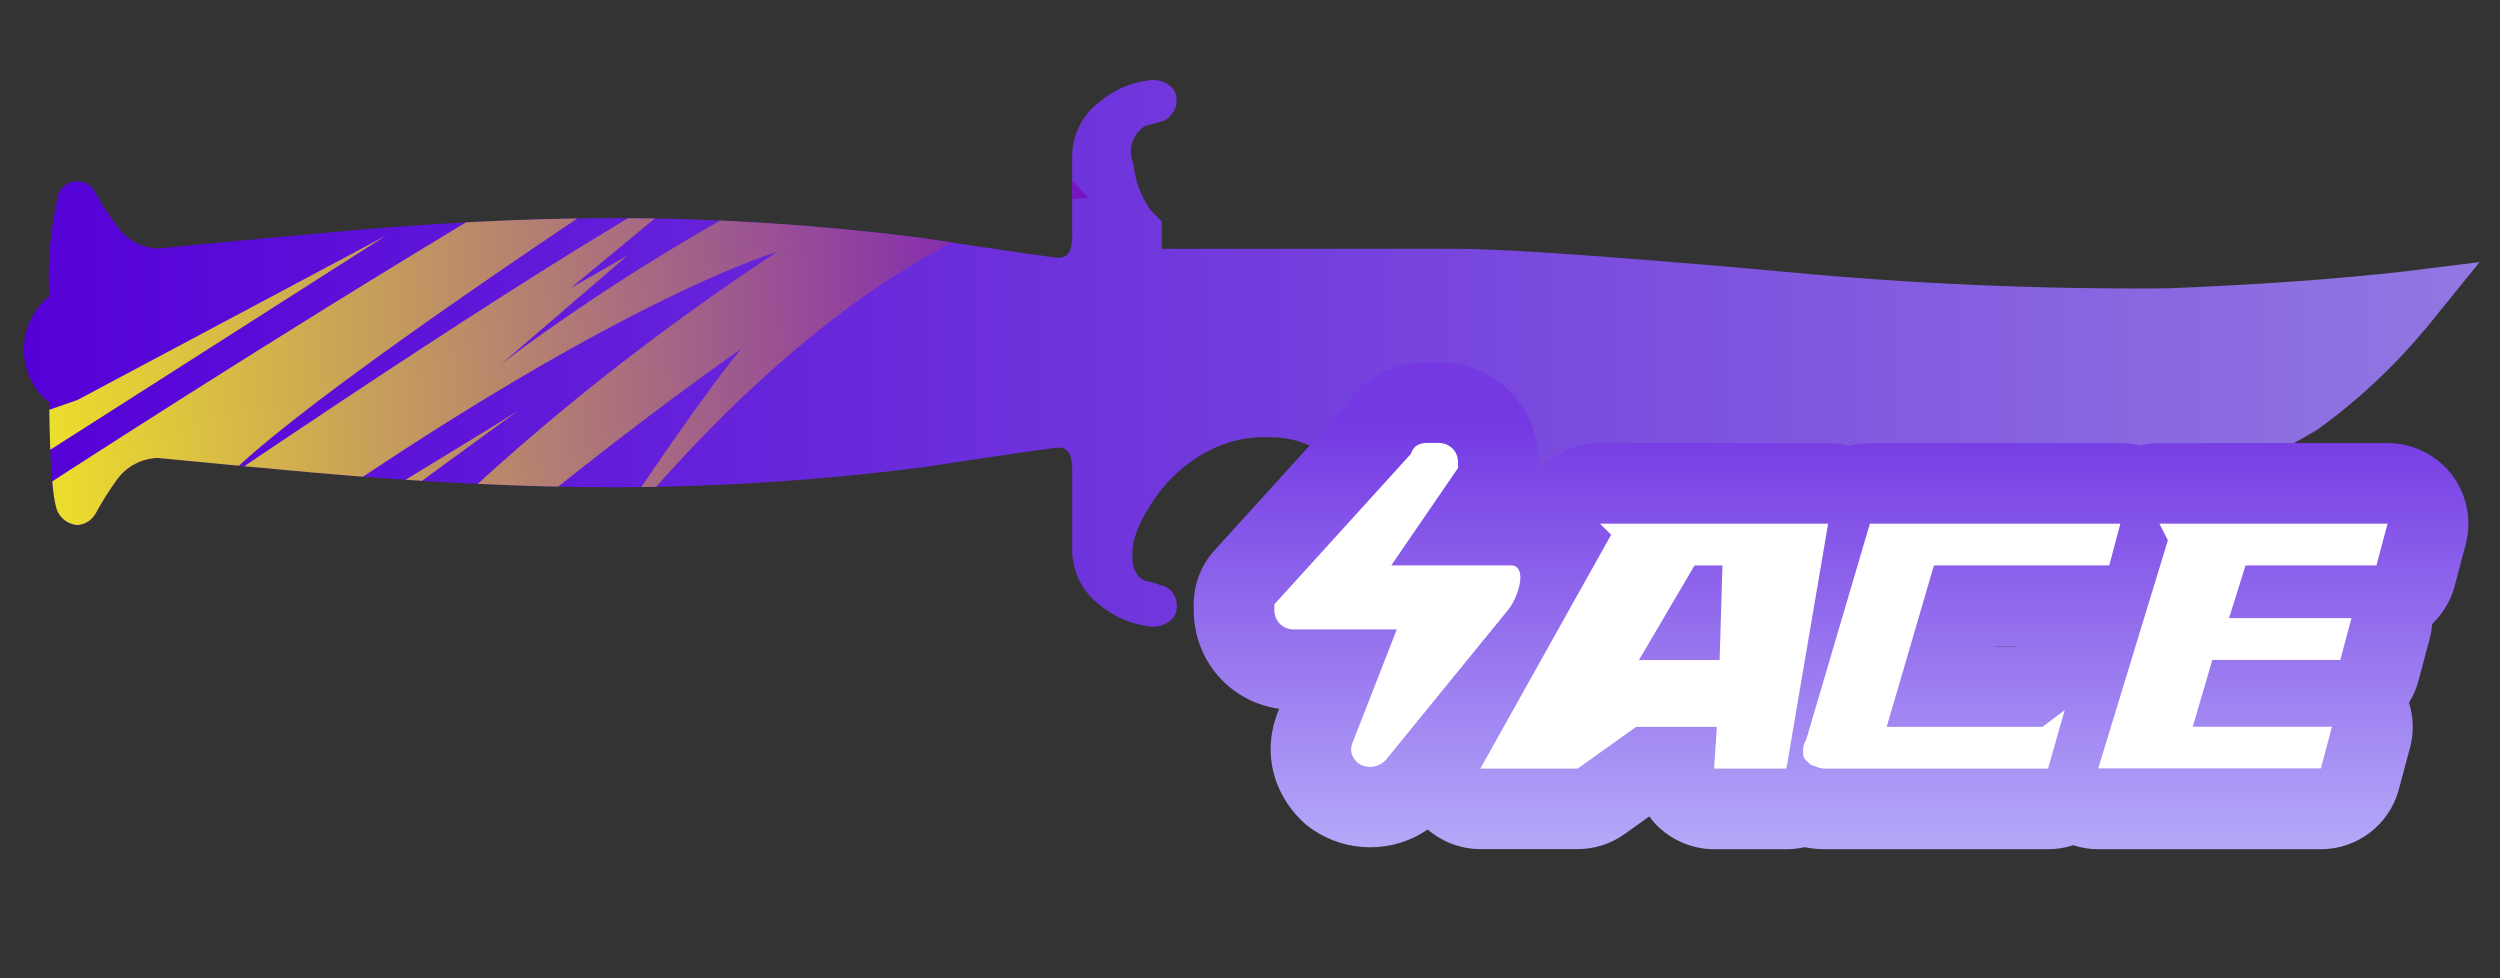 <?xml version="1.0" encoding="utf-8"?>
<!-- Generator: Adobe Illustrator 16.0.0, SVG Export Plug-In . SVG Version: 6.00 Build 0)  -->
<!DOCTYPE svg PUBLIC "-//W3C//DTD SVG 1.1//EN" "http://www.w3.org/Graphics/SVG/1.1/DTD/svg11.dtd">
<svg version="1.1" id="case1" xmlns="http://www.w3.org/2000/svg" xmlns:xlink="http://www.w3.org/1999/xlink" x="0px" y="0px"
	 width="92px" height="36px" viewBox="0 0 92 36" enable-background="new 0 0 92 36" xml:space="preserve">
<rect x="0" y="0" width="92" height="36" fill="#333333" stroke="none"/>
<linearGradient id="knife_t_3_" gradientUnits="userSpaceOnUse" x1="0.876" y1="13.003" x2="91.25" y2="13.003">
	<stop  offset="0" style="stop-color:#5400D7"/>
	<stop  offset="1" style="stop-color:#9178E2"/>
</linearGradient>
<path id="knife_t" fill="url(#knife_t_3_)" d="M91.25,9.645l-1.939,2.393c-1.183,1.428-2.541,2.7-4.045,3.782
	c-2.391,1.432-5.021,2.412-7.768,2.891c-3.205,0.579-6.458,0.85-9.715,0.811H50.766c-0.119,0.011-0.236-0.004-0.351-0.037
	c0-0.022-0.063-0.229-0.194-0.616c-0.207-0.513-0.336-0.821-0.389-0.928c-0.262-0.513-0.646-0.951-1.122-1.272
	c-0.59-0.383-1.278-0.584-1.981-0.578c-0.783-0.037-1.56,0.136-2.252,0.5c-0.925,0.481-1.694,1.218-2.215,2.121
	c-0.25,0.379-0.435,0.796-0.548,1.234c-0.129,0.773,0.012,1.248,0.429,1.429c0.188,0.03,0.372,0.083,0.548,0.153
	c0.164,0.025,0.314,0.107,0.424,0.23c0.229,0.273,0.259,0.658,0.077,0.963c-0.251,0.285-0.642,0.406-1.009,0.313
	c-0.631-0.094-1.223-0.36-1.708-0.773c-0.648-0.479-1.026-1.238-1.017-2.046V17.4c0.012-0.221-0.014-0.442-0.076-0.654
	c-0.067-0.176-0.241-0.288-0.428-0.274c-0.157,0-1.84,0.244-5.051,0.731c-3.699,0.473-7.423,0.716-11.152,0.73
	c-3.446,0-7.176-0.18-11.19-0.539c-1.995-0.18-3.912-0.36-5.751-0.541c-0.604,0.017-1.165,0.317-1.514,0.81
	c-0.288,0.395-0.548,0.809-0.778,1.237c-0.135,0.242-0.382,0.399-0.659,0.422c-0.289-0.016-0.551-0.174-0.7-0.422
	c-0.209-0.311-0.323-1.674-0.35-4.092c-0.287-0.204-0.514-0.481-0.659-0.801c-0.182-0.358-0.276-0.754-0.273-1.157
	c0.001-0.39,0.095-0.774,0.273-1.12c0.146-0.323,0.373-0.602,0.659-0.811C1.742,9.635,1.86,8.35,2.157,7.101
	c0.131-0.267,0.403-0.433,0.7-0.427c0.285,0,0.543,0.167,0.659,0.427C3.739,7.521,4,7.921,4.294,8.295
	c0.338,0.511,0.902,0.828,1.514,0.85c1.84-0.183,3.757-0.363,5.751-0.541c4.017-0.385,7.747-0.578,11.19-0.579
	c3.729,0.013,7.453,0.257,11.152,0.73c3.211,0.487,4.895,0.73,5.051,0.73C39.14,9.5,39.314,9.388,39.38,9.212
	c0.065-0.198,0.091-0.408,0.076-0.617V5.789c-0.009-0.804,0.367-1.564,1.012-2.044c0.486-0.411,1.078-0.679,1.708-0.772
	c0.367-0.094,0.757,0.025,1.008,0.31c0.182,0.292,0.152,0.668-0.075,0.928c-0.1,0.145-0.253,0.243-0.426,0.273
	c-0.105,0.026-0.287,0.078-0.547,0.153c-0.465,0.296-0.646,0.885-0.429,1.391c0.061,0.609,0.275,1.193,0.624,1.697l0.424,0.426
	v1.004h10.652c1.167,0,2.936,0.091,5.323,0.269c3.004,0.231,5.32,0.425,6.953,0.579c4.674,0.444,9.366,0.646,14.063,0.608
	c3.265-0.128,6.166-0.334,8.701-0.618L91.25,9.645z"/>
<linearGradient id="shape2_1_" gradientUnits="userSpaceOnUse" x1="442.342" y1="-258.06" x2="442.342" y2="-273.643" gradientTransform="matrix(1 0 0 -1 -374.96 -242.6)">
	<stop  offset="0" style="stop-color:#7439E3"/>
	<stop  offset="1" style="stop-color:#B4A7F8"/>
</linearGradient>
<path id="shape2_2_" fill="url(#shape2_1_)" d="M77.214,31.251c-0.313,0-0.625-0.05-0.923-0.147
	c-0.297,0.101-0.607,0.147-0.921,0.147h-8.193c-0.185,0-0.446-0.009-0.77-0.075c-0.218,0.051-0.439,0.075-0.664,0.075h-2.664
	c-0.815,0-1.604-0.342-2.166-0.937c-0.078-0.086-0.149-0.174-0.22-0.269l-0.909,0.649c-0.503,0.359-1.101,0.553-1.726,0.553h-3.584
	c-0.718,0-1.401-0.266-1.936-0.721c-0.616,0.426-1.352,0.654-2.114,0.654c-0.75,0-1.478-0.222-2.104-0.642
	c-0.163-0.11-0.314-0.233-0.451-0.37c-1.021-1.021-1.363-2.423-0.92-3.753l0.044-0.128l0.08-0.203
	c-1.801-0.254-3.145-1.766-3.145-3.646V22.24c0-0.741,0.274-1.45,0.773-1.996l4.748-5.232c0.646-1.069,1.762-1.679,3.078-1.679h0.41
	c2.064,0,3.685,1.618,3.685,3.684c0,0-0.001,0.289-0.003,0.331c0.555-0.653,1.372-1.044,2.26-1.044h8.396
	c0.263,0,0.52,0.034,0.77,0.101c0.25-0.067,0.51-0.101,0.771-0.101h9.219c0.242,0,0.482,0.029,0.717,0.087
	c0.232-0.058,0.475-0.087,0.719-0.087h8.396c0.917,0,1.797,0.433,2.354,1.159c0.562,0.726,0.752,1.689,0.516,2.573l-0.406,1.532
	c-0.146,0.541-0.434,1.02-0.829,1.395c-0.015,0.188-0.045,0.372-0.094,0.555l-0.41,1.537c-0.075,0.282-0.19,0.551-0.347,0.799
	c0.168,0.533,0.186,1.109,0.039,1.656l-0.412,1.539c-0.348,1.297-1.523,2.202-2.865,2.202H77.214z M74.175,23.782l0.013-0.009
	h-0.793l-0.002,0.009H74.175z"/>
<path id="ACE_1_" fill="#FFFFFF" d="M51.402,23.163h-3.789c-0.409,0-0.717-0.308-0.717-0.718c0-0.104,0-0.104,0-0.204l5.018-5.531
	c0.104-0.307,0.311-0.41,0.615-0.41h0.41c0.408,0,0.717,0.308,0.717,0.717c0,0.102,0,0.205,0,0.205l-2.458,3.584H55.6
	c0.615,0,0.312,1.127-0.103,1.639l-4.507,5.531c-0.309,0.308-0.717,0.308-1.023,0.104c-0.205-0.206-0.309-0.41-0.205-0.719
	L51.402,23.163L51.402,23.163L51.402,23.163z M58.88,19.271l0.409,0.41l-4.813,8.603h3.584l2.148-1.536h2.973l-0.104,1.536h2.663
	l1.535-9.013H58.88L58.88,19.271z M63.386,20.809l-0.104,3.482h-2.97l2.047-3.482H63.386L63.386,20.809z M67.177,28.284h8.191
	l0.612-2.15l-0.818,0.614H69.43l1.739-5.941h6.452l0.408-1.535h-9.217l-2.355,7.988c-0.102,0.104-0.102,0.309-0.102,0.409
	c0,0.103,0,0.205,0.103,0.31s0.205,0.203,0.308,0.203C66.971,28.284,67.074,28.284,67.177,28.284L67.177,28.284L67.177,28.284z
	 M79.466,19.271l0.312,0.61l-2.563,8.397h8.193l0.408-1.535h-5.121l0.718-2.458h4.711l0.41-1.537h-4.507l0.611-1.942h4.815
	l0.409-1.535H79.466L79.466,19.271z"/>
<linearGradient id="knife_t_4_" gradientUnits="userSpaceOnUse" x1="0.876" y1="13.003" x2="91.25" y2="13.003">
	<stop  offset="0" style="stop-color:#5400D7"/>
	<stop  offset="1" style="stop-color:#9178E2"/>
</linearGradient>
<path id="knife_t_1_" display="none" fill="url(#knife_t_4_)" d="M91.25,9.645l-1.939,2.393c-1.183,1.428-2.541,2.7-4.045,3.782
	c-2.391,1.432-5.021,2.412-7.768,2.891c-3.205,0.579-6.458,0.85-9.715,0.811H50.766c-0.119,0.011-0.236-0.004-0.351-0.037
	c0-0.022-0.063-0.229-0.194-0.616c-0.207-0.513-0.336-0.821-0.389-0.929c-0.262-0.512-0.646-0.951-1.122-1.271
	c-0.59-0.383-1.278-0.584-1.981-0.578c-0.783-0.037-1.56,0.137-2.252,0.5c-0.925,0.48-1.694,1.219-2.215,2.121
	c-0.25,0.379-0.435,0.796-0.548,1.234c-0.129,0.773,0.012,1.248,0.429,1.429c0.188,0.03,0.372,0.083,0.548,0.153
	c0.164,0.025,0.314,0.107,0.424,0.23c0.229,0.273,0.259,0.658,0.077,0.963c-0.251,0.285-0.642,0.406-1.009,0.313
	c-0.631-0.094-1.223-0.36-1.708-0.773c-0.648-0.479-1.026-1.238-1.017-2.046V17.4c0.012-0.221-0.014-0.442-0.076-0.654
	c-0.067-0.176-0.241-0.288-0.428-0.273c-0.157,0-1.84,0.243-5.051,0.73c-3.699,0.473-7.423,0.716-11.152,0.73
	c-3.446,0-7.176-0.181-11.19-0.539c-1.995-0.181-3.912-0.36-5.751-0.541c-0.604,0.017-1.165,0.316-1.514,0.81
	c-0.288,0.396-0.548,0.81-0.778,1.237c-0.135,0.242-0.382,0.399-0.659,0.422c-0.289-0.016-0.551-0.174-0.7-0.422
	c-0.209-0.311-0.323-1.674-0.35-4.092c-0.287-0.205-0.514-0.481-0.659-0.802c-0.182-0.358-0.276-0.754-0.273-1.157
	c0.001-0.39,0.095-0.774,0.273-1.12c0.146-0.323,0.373-0.602,0.659-0.811C1.742,9.635,1.86,8.35,2.157,7.101
	c0.131-0.267,0.403-0.433,0.7-0.427c0.285,0,0.543,0.167,0.659,0.427C3.739,7.521,4,7.921,4.294,8.295
	c0.338,0.511,0.902,0.828,1.514,0.85c1.84-0.183,3.757-0.363,5.751-0.541c4.017-0.385,7.747-0.578,11.19-0.579
	c3.729,0.013,7.453,0.257,11.152,0.73c3.211,0.487,4.895,0.73,5.051,0.73C39.14,9.5,39.314,9.388,39.38,9.212
	c0.065-0.198,0.091-0.408,0.076-0.617V5.789c-0.009-0.804,0.367-1.564,1.012-2.044c0.486-0.411,1.078-0.679,1.708-0.772
	c0.367-0.094,0.757,0.025,1.008,0.31c0.182,0.292,0.152,0.668-0.075,0.928c-0.1,0.145-0.253,0.243-0.426,0.273
	c-0.105,0.026-0.287,0.078-0.547,0.153c-0.465,0.296-0.646,0.885-0.429,1.391c0.061,0.609,0.275,1.193,0.624,1.697l0.424,0.426
	v1.004h10.652c1.167,0,2.936,0.091,5.323,0.269c3.004,0.231,5.32,0.425,6.953,0.579c4.674,0.444,9.366,0.646,14.063,0.608
	c3.265-0.128,6.166-0.334,8.701-0.618L91.25,9.645z"/>
<g>
	<defs>
		<path id="knife_t_2_" d="M91.25,9.645l-1.939,2.393c-1.183,1.428-2.541,2.7-4.045,3.782c-2.391,1.432-5.021,2.412-7.768,2.891
			c-3.205,0.579-6.458,0.85-9.715,0.811H50.766c-0.119,0.011-0.236-0.004-0.351-0.037c0-0.022-0.063-0.229-0.194-0.616
			c-0.207-0.513-0.336-0.821-0.389-0.929c-0.262-0.512-0.646-0.951-1.122-1.271c-0.59-0.383-1.278-0.584-1.981-0.578
			c-0.783-0.037-1.56,0.137-2.252,0.5c-0.925,0.48-1.694,1.219-2.215,2.121c-0.25,0.379-0.435,0.796-0.548,1.234
			c-0.129,0.773,0.012,1.248,0.429,1.429c0.188,0.03,0.372,0.083,0.548,0.153c0.164,0.025,0.314,0.107,0.424,0.23
			c0.229,0.273,0.259,0.658,0.077,0.963c-0.251,0.285-0.642,0.406-1.009,0.313c-0.631-0.094-1.223-0.36-1.708-0.773
			c-0.648-0.479-1.026-1.238-1.017-2.046V17.4c0.012-0.221-0.014-0.442-0.076-0.654c-0.067-0.176-0.241-0.288-0.428-0.273
			c-0.157,0-1.84,0.243-5.051,0.73c-3.699,0.473-7.423,0.716-11.152,0.73c-3.446,0-7.176-0.181-11.19-0.539
			c-1.995-0.181-3.912-0.36-5.751-0.541c-0.604,0.017-1.165,0.316-1.514,0.81c-0.288,0.396-0.548,0.81-0.778,1.237
			c-0.135,0.242-0.382,0.399-0.659,0.422c-0.289-0.016-0.551-0.174-0.7-0.422c-0.209-0.311-0.323-1.674-0.35-4.092
			c-0.287-0.205-0.514-0.481-0.659-0.802c-0.182-0.358-0.276-0.754-0.273-1.157c0.001-0.39,0.095-0.774,0.273-1.12
			c0.146-0.323,0.373-0.602,0.659-0.811C1.742,9.635,1.86,8.35,2.157,7.101c0.131-0.267,0.403-0.433,0.7-0.427
			c0.285,0,0.543,0.167,0.659,0.427C3.739,7.521,4,7.921,4.294,8.295c0.338,0.511,0.902,0.828,1.514,0.85
			c1.84-0.183,3.757-0.363,5.751-0.541c4.017-0.385,7.747-0.578,11.19-0.579c3.729,0.013,7.453,0.257,11.152,0.73
			c3.211,0.487,4.895,0.73,5.051,0.73C39.14,9.5,39.314,9.388,39.38,9.212c0.065-0.198,0.091-0.408,0.076-0.617V5.789
			c-0.009-0.804,0.367-1.564,1.012-2.044c0.486-0.411,1.078-0.679,1.708-0.772c0.367-0.094,0.757,0.025,1.008,0.31
			c0.182,0.292,0.152,0.668-0.075,0.928c-0.1,0.145-0.253,0.243-0.426,0.273c-0.105,0.026-0.287,0.078-0.547,0.153
			c-0.465,0.296-0.646,0.885-0.429,1.391c0.061,0.609,0.275,1.193,0.624,1.697l0.424,0.426v1.004h10.652
			c1.167,0,2.936,0.091,5.323,0.269c3.004,0.231,5.32,0.425,6.953,0.579c4.674,0.444,9.366,0.646,14.063,0.608
			c3.265-0.128,6.166-0.334,8.701-0.618L91.25,9.645z"/>
	</defs>
	<clipPath id="knife_t_5_">
		<use xlink:href="#knife_t_2_"  overflow="visible"/>
	</clipPath>
	
		<linearGradient id="SVGID_1_" gradientUnits="userSpaceOnUse" x1="-1137.741" y1="-840.198" x2="-1092.209" y2="-840.198" gradientTransform="matrix(0.998 -0.062 0.062 0.998 1182.978 783.803)">
		<stop  offset="0" style="stop-color:#FFFF13"/>
		<stop  offset="1" style="stop-color:#7411C3"/>
	</linearGradient>
	<path clip-path="url(#knife_t_5_)" fill="url(#SVGID_1_)" d="M2.845,14.722L14.186,8.68l-14.824,9.459l0.544,0.889
		c0,0,28.675-18.854,37.51-21.469c0,0-24.502,15.325-29.156,20.093c0,0,13.448-9.158,17.85-11.281L21.004,10.6l2.087-1.197
		l-4.633,3.985c0,0,8.712-6.801,18.08-9.804l3.51,3.688c0,0-7.875,0.139-18.658,13.961c0,0,4.009-6.148,5.891-8.398
		c0,0-7.489,5.16-15.068,12.244l5.673-6.326c0,0-5.923,4.565-9.842,9.928c0,0,5.677-9.594,20.549-19.41
		c0,0-8.153,2.359-24.858,15.204c0,0,14.581-8.874,15.318-9.347c0.67-0.467-18.496,13.17-20.502,16.78
		c-2.215,3.621-3.487-14.492-3.487-14.492L2.845,14.722z"/>
</g>
</svg>
